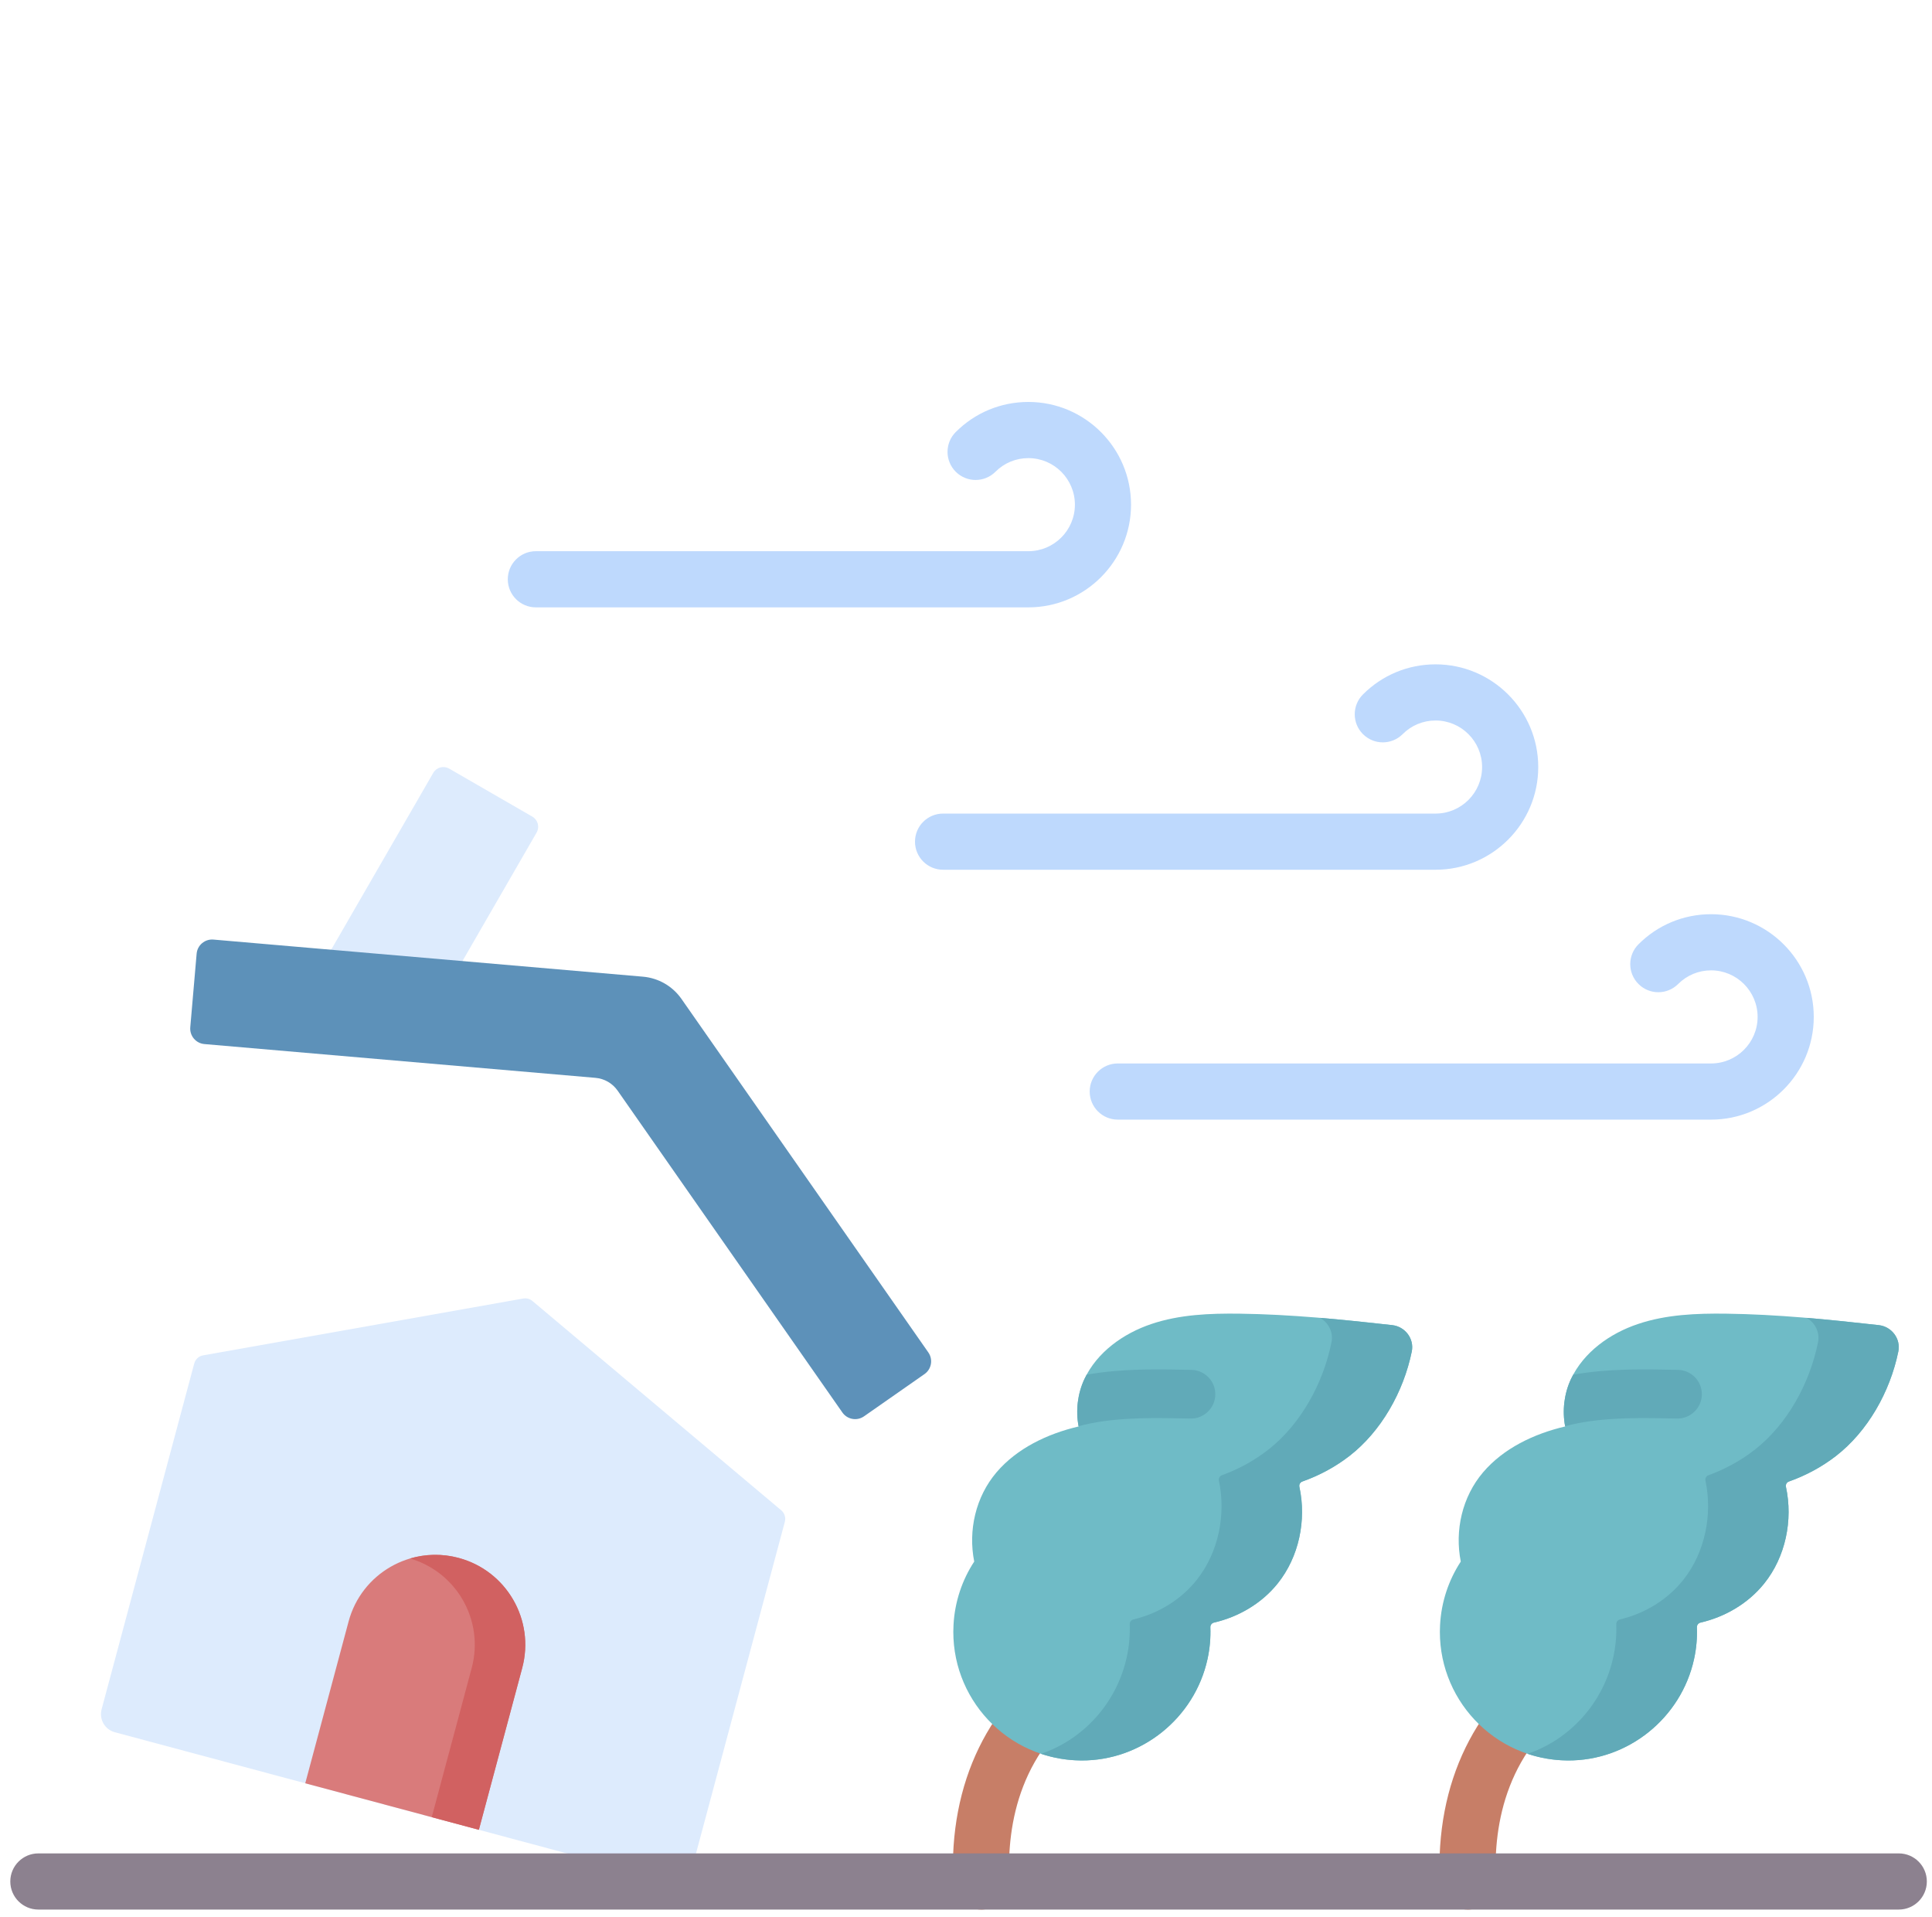 <svg width="125" height="124" viewBox="0 0 125 124" fill="none" xmlns="http://www.w3.org/2000/svg">
<g id="wind" clip-path="url(#clip0_1_217)">
<g id="Group">
<path id="Vector" d="M63.488 123.519C62.524 123.519 61.721 122.761 61.675 121.788C61.372 115.303 63.978 109.962 69.013 106.75C69.859 106.21 70.982 106.458 71.522 107.304C72.061 108.15 71.813 109.273 70.967 109.812C65.979 112.995 65.134 117.989 65.304 121.618C65.351 122.62 64.577 123.471 63.575 123.518C63.546 123.519 63.517 123.519 63.488 123.519Z" fill="#C77E67"/>
<path id="Vector_2" d="M90.076 85.715C90.915 85.809 91.511 86.597 91.342 87.424C90.808 90.033 89.359 92.592 87.302 94.184C86.387 94.89 85.355 95.445 84.263 95.83C84.12 95.881 84.039 96.028 84.071 96.177C84.536 98.332 84.049 100.707 82.661 102.433C81.632 103.714 80.144 104.587 78.544 104.956C78.402 104.989 78.306 105.115 78.311 105.26C78.334 105.927 78.28 106.609 78.129 107.304C77.297 111.131 73.853 113.907 69.937 113.874C65.162 113.833 61.437 109.823 61.692 105.107C61.774 103.593 62.256 102.193 63.032 101.009C62.632 99.001 63.12 96.827 64.476 95.234C65.788 93.695 67.745 92.748 69.786 92.27C69.588 91.25 69.72 90.145 70.162 89.202C70.982 87.461 72.678 86.251 74.501 85.64C76.323 85.027 78.279 84.95 80.201 84.974C83.503 85.017 86.793 85.346 90.076 85.715Z" fill="#6FBBC6"/>
<path id="Vector_3" d="M90.076 85.715C88.518 85.54 86.957 85.375 85.395 85.244C85.946 85.537 86.279 86.169 86.146 86.828C85.609 89.494 84.157 92.11 82.099 93.739C81.182 94.462 80.15 95.029 79.058 95.424C78.914 95.476 78.833 95.626 78.865 95.779C79.328 97.98 78.838 100.406 77.447 102.171C76.416 103.481 74.928 104.375 73.327 104.754C73.186 104.788 73.088 104.916 73.093 105.064C73.116 105.746 73.061 106.443 72.909 107.154C72.268 110.149 70.095 112.514 67.354 113.445C68.164 113.716 69.031 113.867 69.937 113.875C73.853 113.908 77.296 111.132 78.128 107.305C78.279 106.609 78.334 105.927 78.31 105.26C78.305 105.115 78.402 104.989 78.543 104.957C80.144 104.587 81.631 103.714 82.66 102.433C84.049 100.707 84.536 98.332 84.071 96.177C84.038 96.028 84.119 95.882 84.263 95.831C85.355 95.446 86.386 94.891 87.302 94.184C89.358 92.592 90.807 90.034 91.341 87.424C91.511 86.597 90.915 85.809 90.076 85.715Z" fill="#61AAB8"/>
<path id="Vector_4" d="M77.091 88.61C74.878 88.561 72.593 88.516 70.307 88.92C70.257 89.013 70.208 89.106 70.163 89.202C69.723 90.14 69.59 91.238 69.784 92.253C70.046 92.183 70.312 92.119 70.585 92.066C72.646 91.661 74.87 91.71 77.022 91.758C77.888 91.776 78.611 91.089 78.63 90.219C78.649 89.35 77.96 88.63 77.091 88.61Z" fill="#61AAB8"/>
<path id="Vector_5" d="M94.968 123.519C94.004 123.519 93.2 122.761 93.155 121.788C92.852 115.303 95.457 109.962 100.493 106.75C101.338 106.21 102.461 106.458 103.001 107.304C103.541 108.15 103.292 109.273 102.446 109.812C97.458 112.995 96.614 117.989 96.784 121.618C96.831 122.62 96.056 123.471 95.054 123.518C95.025 123.519 94.996 123.519 94.968 123.519Z" fill="#C77E67"/>
<path id="Vector_6" d="M121.556 85.715C122.395 85.809 122.991 86.597 122.822 87.424C122.288 90.034 120.839 92.592 118.782 94.184C117.867 94.891 116.835 95.445 115.743 95.831C115.6 95.881 115.519 96.028 115.551 96.177C116.016 98.332 115.529 100.707 114.141 102.433C113.112 103.714 111.624 104.587 110.024 104.957C109.882 104.989 109.786 105.115 109.791 105.26C109.814 105.927 109.76 106.609 109.609 107.305C108.777 111.132 105.333 113.908 101.417 113.874C96.642 113.834 92.917 109.824 93.172 105.108C93.254 103.593 93.736 102.194 94.512 101.009C94.112 99.002 94.6 96.827 95.956 95.235C97.268 93.695 99.225 92.748 101.266 92.27C101.068 91.251 101.2 90.146 101.642 89.202C102.462 87.462 104.158 86.251 105.981 85.641C107.803 85.027 109.759 84.95 111.681 84.974C114.983 85.017 118.273 85.347 121.556 85.715Z" fill="#6FBBC6"/>
<path id="Vector_7" d="M121.555 85.715C119.997 85.54 118.436 85.375 116.875 85.244C117.425 85.537 117.758 86.169 117.625 86.828C117.088 89.494 115.636 92.11 113.578 93.739C112.661 94.462 111.629 95.029 110.537 95.424C110.393 95.476 110.312 95.626 110.344 95.779C110.807 97.98 110.317 100.406 108.926 102.171C107.895 103.481 106.407 104.375 104.806 104.754C104.665 104.788 104.568 104.916 104.572 105.064C104.595 105.746 104.54 106.443 104.388 107.154C103.747 110.149 101.574 112.514 98.833 113.445C99.643 113.716 100.51 113.867 101.416 113.875C105.332 113.908 108.775 111.132 109.607 107.305C109.758 106.609 109.813 105.927 109.789 105.26C109.784 105.115 109.881 104.989 110.023 104.957C111.623 104.587 113.11 103.714 114.139 102.433C115.528 100.707 116.015 98.332 115.55 96.177C115.518 96.028 115.598 95.882 115.742 95.831C116.834 95.446 117.865 94.891 118.781 94.184C120.837 92.592 122.286 90.034 122.82 87.424C122.99 86.597 122.394 85.809 121.555 85.715Z" fill="#61AAB8"/>
<path id="Vector_8" d="M108.57 88.61C106.357 88.561 104.072 88.516 101.786 88.92C101.735 89.013 101.687 89.106 101.642 89.202C101.202 90.14 101.069 91.238 101.263 92.253C101.524 92.183 101.791 92.119 102.064 92.066C104.124 91.661 106.349 91.71 108.5 91.758C109.363 91.776 110.09 91.088 110.109 90.219C110.128 89.35 109.439 88.63 108.57 88.61Z" fill="#61AAB8"/>
<g id="Group_2">
<path id="Vector_9" d="M110.706 72.422H72.32C71.317 72.422 70.503 71.608 70.503 70.605C70.503 69.602 71.317 68.789 72.32 68.789H110.706C112.366 68.789 113.717 67.438 113.717 65.778C113.717 64.118 112.366 62.767 110.706 62.767C109.902 62.767 109.146 63.081 108.577 63.649C107.868 64.359 106.718 64.359 106.009 63.649C105.299 62.94 105.299 61.79 106.009 61.081C107.263 59.826 108.932 59.135 110.706 59.135C114.369 59.135 117.35 62.115 117.35 65.778C117.35 69.441 114.369 72.422 110.706 72.422Z" fill="#BED9FD"/>
<path id="Vector_10" d="M92.881 56.259H61.016C60.013 56.259 59.2 55.446 59.2 54.443C59.2 53.44 60.013 52.626 61.016 52.626H92.881C94.541 52.626 95.891 51.276 95.891 49.616C95.891 47.956 94.541 46.605 92.881 46.605C92.077 46.605 91.32 46.918 90.752 47.487C90.043 48.197 88.892 48.197 88.183 47.487C87.474 46.778 87.474 45.628 88.183 44.919C89.438 43.663 91.106 42.973 92.881 42.973C96.544 42.973 99.524 45.953 99.524 49.616C99.524 53.279 96.544 56.259 92.881 56.259Z" fill="#BED9FD"/>
<path id="Vector_11" d="M66.535 39.287H34.67C33.667 39.287 32.854 38.474 32.854 37.471C32.854 36.468 33.667 35.654 34.67 35.654H66.535C68.195 35.654 69.546 34.304 69.546 32.644C69.546 30.983 68.195 29.633 66.535 29.633C65.731 29.633 64.975 29.946 64.406 30.515C63.697 31.224 62.546 31.224 61.837 30.515C61.128 29.805 61.128 28.655 61.837 27.946C63.092 26.691 64.76 26 66.535 26C70.198 26 73.178 28.98 73.178 32.644C73.178 36.307 70.198 39.287 66.535 39.287Z" fill="#BED9FD"/>
</g>
<path id="Vector_12" d="M28.536 64.563L20.09 63.748L28.032 49.993C28.24 49.632 28.701 49.509 29.061 49.717L34.443 52.824C34.803 53.032 34.927 53.493 34.719 53.854L28.536 64.563Z" fill="#DDEBFD"/>
<path id="Vector_13" d="M54.502 91.366L39.959 70.546C39.628 70.072 39.104 69.77 38.528 69.72L13.226 67.535C12.673 67.488 12.263 67.001 12.311 66.448L12.722 61.691C12.769 61.139 13.256 60.729 13.809 60.776L41.601 63.176C42.602 63.263 43.514 63.789 44.09 64.613L60.063 87.481C60.381 87.937 60.27 88.563 59.815 88.881L55.901 91.615C55.446 91.932 54.82 91.821 54.502 91.366Z" fill="#5D91B9"/>
<path id="Vector_14" d="M34.447 84.153C34.282 84.015 34.064 83.957 33.852 83.994L13.142 87.67C12.864 87.72 12.64 87.925 12.567 88.198L6.574 110.566C6.401 111.211 6.784 111.876 7.43 112.049L43.303 121.661C43.949 121.834 44.613 121.45 44.786 120.804L50.779 98.436C50.852 98.164 50.761 97.874 50.545 97.692L34.447 84.153Z" fill="#DDEBFD"/>
<path id="Vector_15" d="M22.554 104.885L19.75 115.35L30.982 118.36L33.786 107.894C34.618 104.793 32.777 101.604 29.675 100.773C26.573 99.942 23.385 101.783 22.554 104.885Z" fill="#D97B7B"/>
<path id="Vector_16" d="M29.675 100.773C28.604 100.486 27.523 100.518 26.532 100.81C29.558 101.693 31.339 104.835 30.519 107.894L27.934 117.542L30.983 118.359L33.787 107.894C34.618 104.793 32.777 101.605 29.675 100.773Z" fill="#D16161"/>
<path id="Vector_17" d="M122.85 123.519H2.483C1.48 123.519 0.666 122.705 0.666 121.702C0.666 120.699 1.48 119.886 2.483 119.886H122.85C123.853 119.886 124.666 120.699 124.666 121.702C124.666 122.705 123.853 123.519 122.85 123.519Z" fill="#8C818F"/>
</g>
</g>
<defs>
<clipPath id="clip0_1_217">
<rect width="124" height="124" fill="white" transform="translate(0.667)"/>
</clipPath>
</defs>
</svg>
